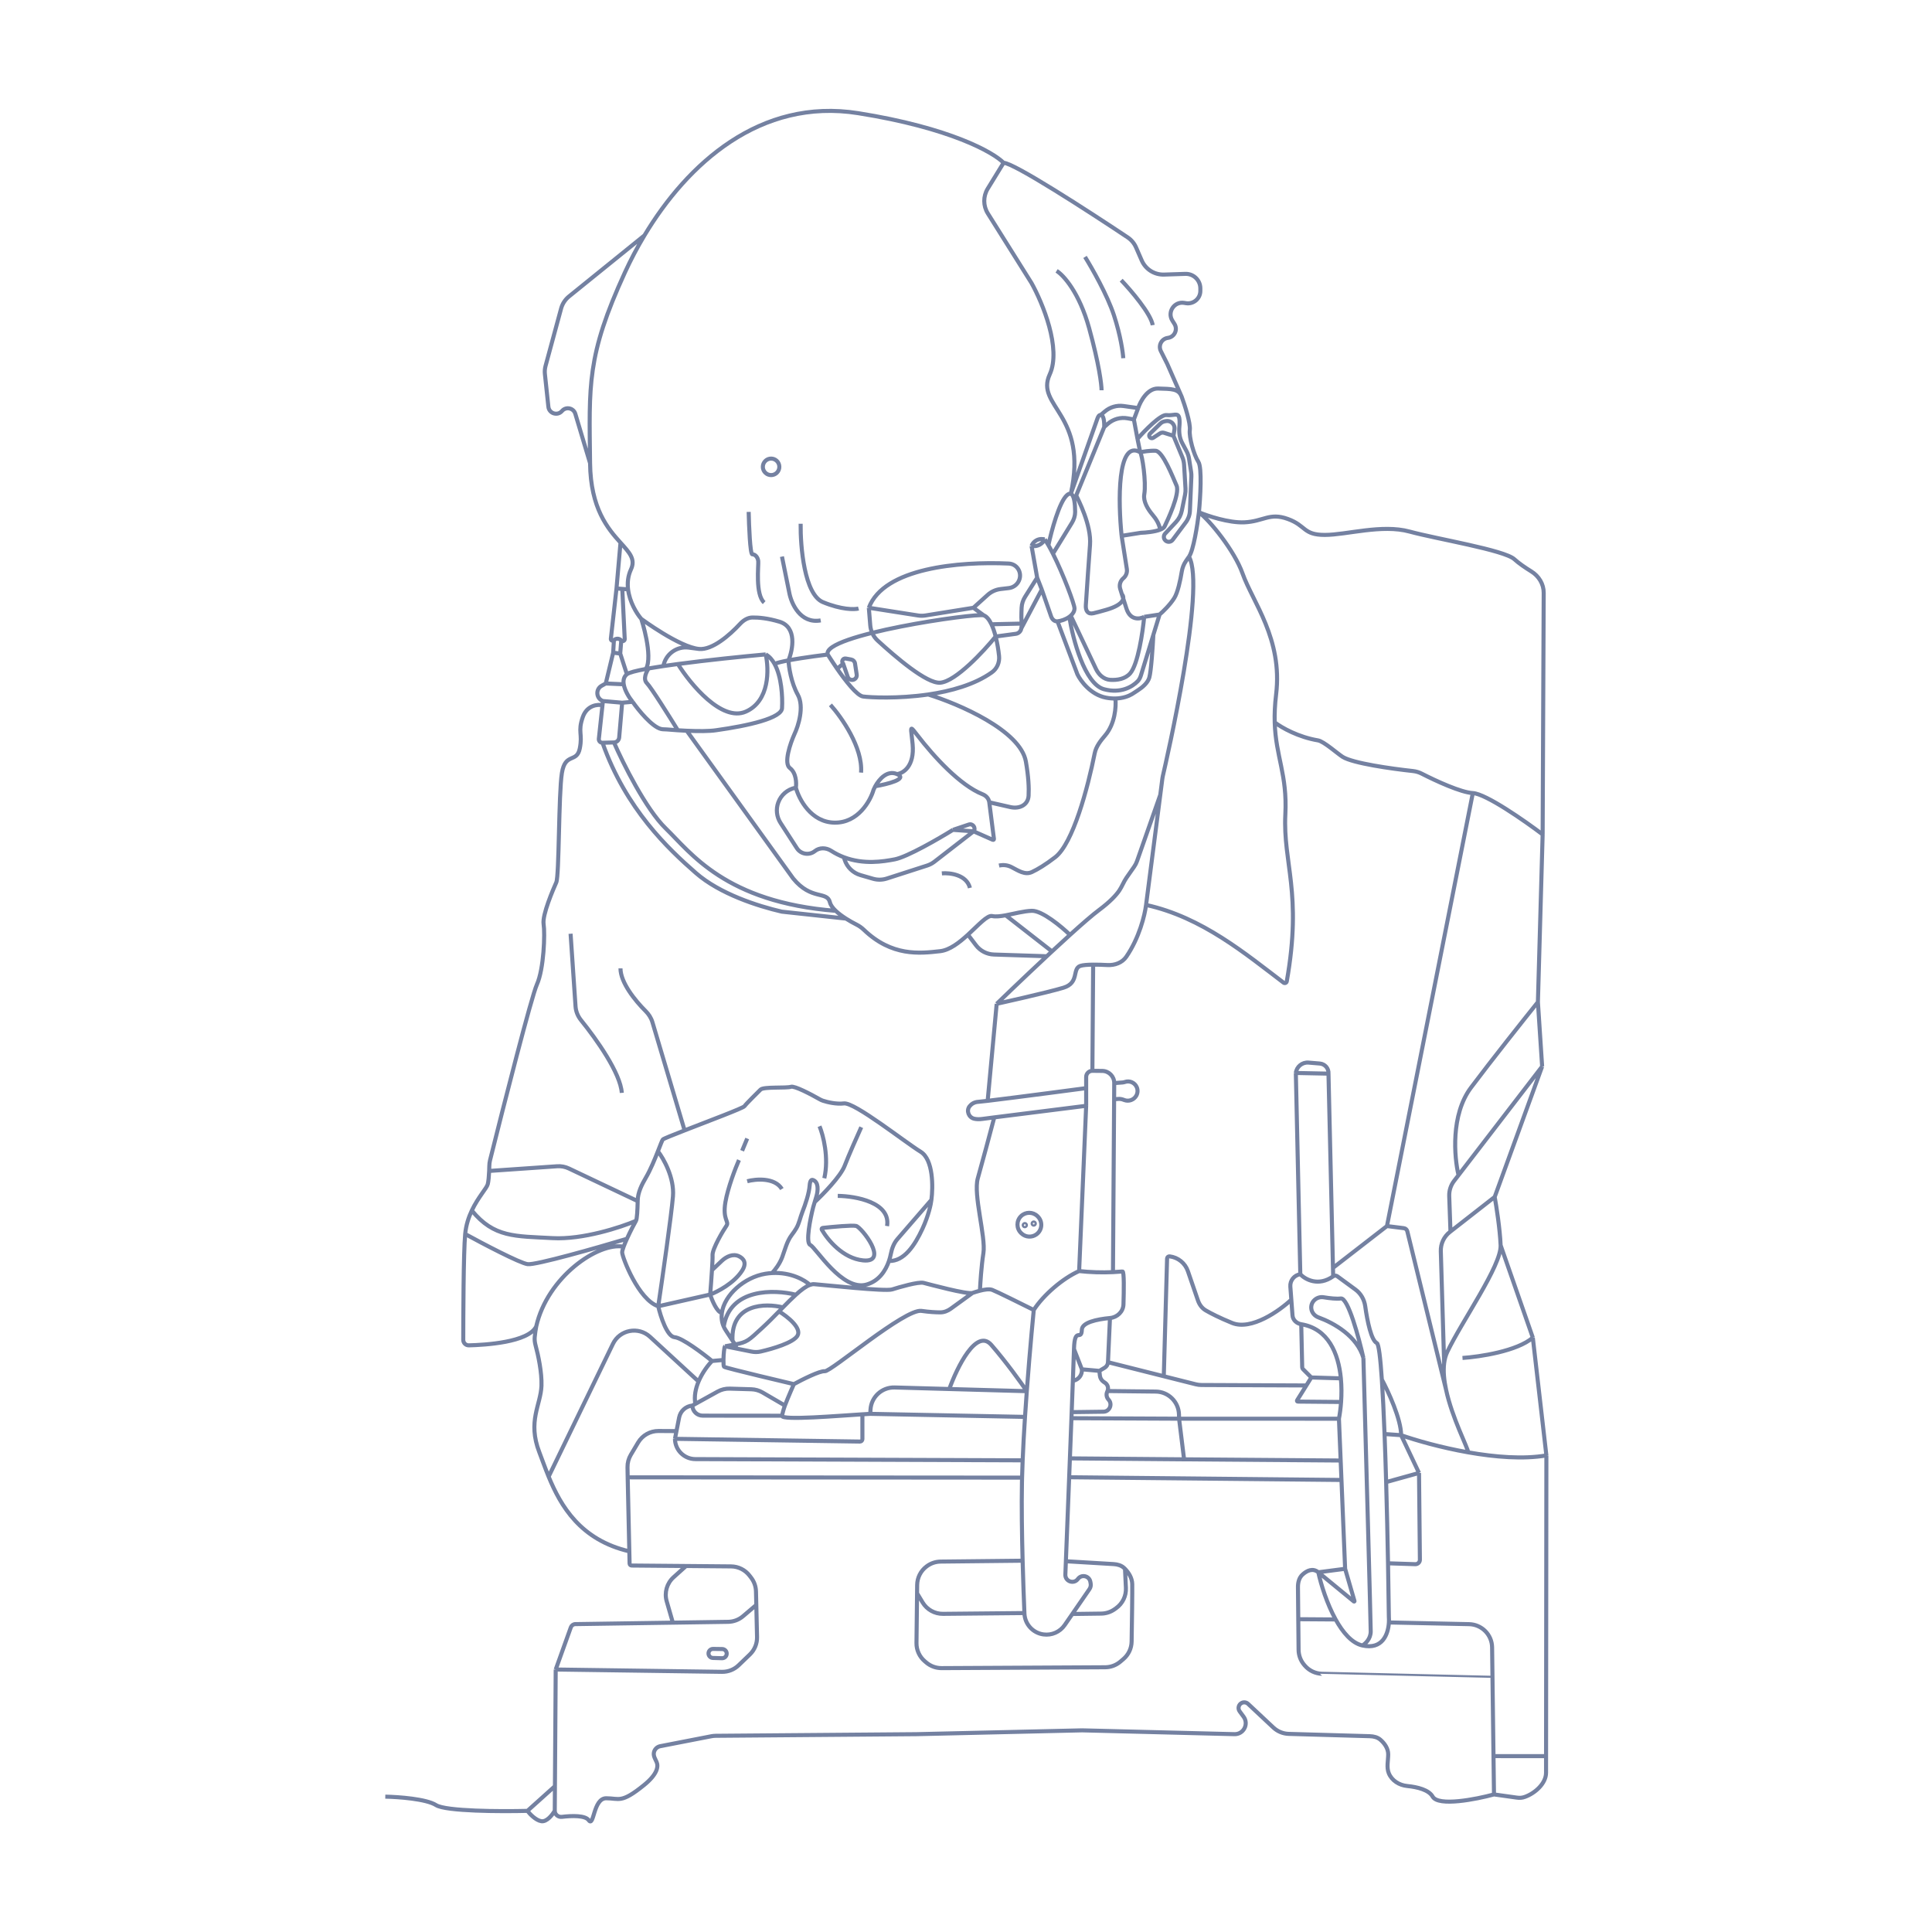 <svg width="4763" height="4763" viewBox="0 0 4763 4763" fill="none" xmlns="http://www.w3.org/2000/svg">
<path d="M1787.45 3319C1808.17 3323.16 1836.94 3328.93 1852.63 3332.08C1860.11 3333.58 1867.79 3333.63 1875.23 3331.93C1906.32 3324.83 1954.95 3310.25 1965.71 3293.45C1977.88 3274.43 1940.63 3245.25 1920.49 3233.03M1787.45 3319C1797.36 3317.24 1805.33 3315.88 1811.98 3314.6M1787.45 3319C1785.39 3320.7 1783.77 3338.64 1783.57 3352.71M2397.61 3187.49C2384.68 3191.8 2289.81 3165.92 2276.88 3162.69C2263.94 3159.46 2216.51 3173.47 2199.26 3178.86C2182.01 3184.25 2035.4 3168.08 2007.37 3165.93C2004.11 3165.67 2000.58 3166.3 1996.79 3167.67M2397.61 3187.49L2344.01 3226.33C2336.44 3231.81 2327.65 3235.39 2318.3 3235.41C2307.57 3235.42 2291.79 3234.61 2271.71 3231.78C2230.61 3225.99 2048.28 3382.28 2033.23 3380.54C2021.19 3379.16 1977.49 3401.16 1957.15 3412.34M2397.61 3187.49C2402.55 3185.84 2409.05 3183.73 2415.86 3181.98M2548.54 3229.53C2518.35 3214.44 2455.61 3183.39 2446.13 3179.94C2438.79 3177.27 2426.91 3179.14 2415.86 3181.98M2548.54 3229.53C2572.25 3192.52 2620.21 3151.38 2660.4 3133.57M2548.54 3229.53C2548.54 3229.53 2539.45 3320.73 2531.37 3429.72M2660.4 3133.57C2667.18 2974.47 2677.74 2726.17 2677.74 2726.17M2660.4 3133.57C2687.24 3136.56 2716.87 3137.49 2743.84 3136.19M2647.72 3325.8C2649.32 3268.42 2666.04 3308.22 2667.12 3278.04C2667.75 3260.33 2703.98 3252.36 2736.43 3249.37M2647.72 3325.8L2667.16 3375.8M2647.72 3325.8C2647.43 3336.36 2646.42 3364.64 2644.94 3404.2M1957.15 3412.34C1957.15 3412.34 1788.05 3372.58 1785.01 3369.54C1783.86 3368.39 1783.45 3361.26 1783.57 3352.71M1957.15 3412.34C1957.15 3412.34 1943.58 3442.7 1935.06 3465.04M1927.85 3490.21C1928.67 3486.1 1931.9 3473.32 1935.06 3465.04M1927.85 3490.21L1732.33 3490.04C1718.5 3490.03 1707.2 3479 1706.86 3465.18V3465.18M1927.85 3490.21C1925.36 3502.65 2072.47 3489.8 2126.09 3486.73M2145.46 3485.57L2146.05 3475.24C2147.84 3443.92 2174.21 3419.69 2205.58 3420.57L2340.32 3424.36M2145.46 3485.57L2526.96 3493.1M2145.46 3485.57C2145.46 3485.57 2138.1 3486.04 2126.09 3486.73M2531.37 3429.72L2340.32 3424.36M2531.37 3429.72C2517.47 3409.18 2480.5 3357.59 2443.89 3315.56C2407.29 3273.53 2359.59 3370.58 2340.32 3424.36M2531.37 3429.72C2529.84 3450.38 2528.35 3471.67 2526.96 3493.1M1920.49 3233.03C1907.17 3246.64 1893.25 3260.75 1879.09 3273.73C1845.11 3304.87 1842.42 3308.77 1811.98 3314.6M1920.49 3233.03C1923.75 3229.7 1926.97 3226.41 1930.15 3223.16M2677.74 2726.17V2682.58M2677.74 2726.17C2677.74 2726.17 2520.42 2745.83 2451.22 2754.69M2677.74 2682.58V2655.09C2677.74 2646.64 2684.64 2639.82 2693.09 2639.91V2639.91M2677.74 2682.58C2677.74 2682.58 2500.69 2706.11 2434.89 2713.89M2743.84 3136.19C2752.82 3135.76 2760.93 3135.21 2767.38 3134.66C2771.56 3134.31 2770.76 3182.23 2769.69 3215.83C2769.12 3233.77 2754.31 3247.72 2736.43 3249.37V3249.37M2743.84 3136.19L2746.65 2710.04M2746.92 2670.17V2670.17C2747.02 2653.75 2733.84 2640.34 2717.42 2640.16L2693.09 2639.91M2746.92 2670.17L2767.13 2668.68C2769.15 2668.54 2771.14 2668.13 2773.05 2667.48L2773.41 2667.36C2785.09 2663.4 2797.85 2669.16 2802.59 2680.55V2680.55C2805.38 2687.25 2804.87 2694.95 2801.28 2701.26V2701.26C2795.48 2711.43 2783.12 2716.1 2772.12 2712.1L2768.68 2710.85C2764.86 2709.46 2760.79 2708.91 2756.74 2709.23L2746.65 2710.04M2746.92 2670.17L2746.65 2710.04M2736.43 3249.37L2731.52 3358.24M2710.31 3379.65L2723.3 3371.95C2728.17 3369.06 2731.27 3363.91 2731.52 3358.24V3358.24M2710.31 3379.65L2667.16 3375.8M2710.31 3379.65L2711.55 3391.25C2712.23 3397.57 2715.68 3403.27 2720.97 3406.79L2724.25 3408.98C2730.91 3413.42 2733.47 3421.98 2730.34 3429.35V3429.35M2667.16 3375.8V3375.8C2668.46 3389.31 2659.21 3401.57 2645.86 3404.03L2644.94 3404.2M2644.94 3404.2C2644.1 3426.68 2643.11 3452.8 2642.02 3481.38M2642.02 3481.38L2720.16 3480.35C2735.58 3480.15 2743.41 3461.73 2732.86 3450.49V3450.49C2728.05 3445.37 2726.72 3437.9 2729.46 3431.43L2730.34 3429.35M2642.02 3481.38C2641.83 3486.3 2641.64 3491.29 2641.45 3496.35M2730.34 3429.35L2849.22 3430.66C2880.48 3431.01 2905.84 3456.06 2906.57 3487.31L2906.81 3497.55M2906.81 3497.55L2919.13 3597.72M2906.81 3497.55L2641.45 3496.35M2906.81 3497.55L3300.91 3497.59M2919.13 3597.72L2637.63 3595.37M2919.13 3597.72L3305.16 3600.64M2637.63 3595.37C2638.97 3560.79 2640.26 3527.33 2641.45 3496.35M2637.63 3595.37C2637.04 3610.7 2636.43 3626.25 2635.83 3641.89M2526.96 3493.1C2524.62 3529.19 2522.57 3565.68 2521.16 3600.17M1935.06 3465.04L1879.85 3432.85C1871.48 3427.98 1862.03 3425.28 1852.36 3424.99L1799.13 3423.41C1788.74 3423.1 1778.45 3425.6 1769.35 3430.63L1714.31 3461.06M1706.86 3465.18V3465.18C1690.66 3466.65 1677.39 3478.63 1674.27 3494.59L1667.72 3528.13M1706.86 3465.18L1714.31 3461.06M1664 3547.16L2120.01 3553.9C2123.36 3553.95 2126.1 3551.25 2126.1 3547.9L2126.09 3486.73M1664 3547.16V3547.16C1664.23 3574.77 1686.62 3597.06 1714.23 3597.16L2521.16 3600.17M1664 3547.16L1667.72 3528.13M2521.16 3600.17C2520.55 3614.81 2520.07 3629.09 2519.71 3642.83M3300.91 3497.59C3303.21 3485.46 3305.1 3471.41 3306.17 3456.33M3300.91 3497.59L3305.16 3600.64M3205.67 3141.38V3141.38C3190.71 3143.52 3179.96 3156.89 3181.1 3171.96L3183.51 3204.05M3205.67 3141.38L3194.65 2645.22M3205.67 3141.38C3217.77 3154.29 3250.24 3172.37 3286.7 3146.51M3358.76 4056.62C3407.97 4067.56 3422.35 4029.23 3424.08 3999.87M3358.76 4056.62C3332.73 4050.84 3310.45 4024.59 3292.74 3992.48M3358.76 4056.62C3365.59 4052.79 3379.25 4040.52 3379.25 4022.09C3379.25 4003.66 3367.23 3564.84 3361.21 3347.73M3250.05 3876.15L3337.63 3948.08C3338.39 3948.7 3339.5 3947.97 3339.22 3947.03L3316.16 3867.6M3250.05 3876.15C3236.35 3864.9 3221.57 3872.14 3210.95 3882.02C3202.6 3889.78 3199.77 3901.43 3199.88 3912.83L3200.67 3991.85M3250.05 3876.15C3256.61 3906.27 3271.33 3953.66 3292.74 3992.48M3250.05 3876.15L3316.16 3867.6M3316.16 3867.6L3307.14 3648.6M3207.96 3264.67V3264.67C3196.72 3262.82 3187.29 3254.23 3186.43 3242.87L3183.51 3204.05M3207.96 3264.67L3210.34 3370.71C3210.38 3372.51 3211.12 3374.23 3212.39 3375.5L3232.81 3395.93M3207.96 3264.67C3274.66 3275.69 3299.71 3336.41 3305.64 3398.07M3232.81 3395.93L3305.64 3398.07M3232.81 3395.93L3220.57 3415.59M3306.17 3456.33L3199.38 3455.37C3197.81 3455.36 3196.87 3453.64 3197.7 3452.31L3220.57 3415.59M3306.17 3456.33C3307.48 3437.9 3307.55 3417.94 3305.64 3398.07M3220.57 3415.59L2961.9 3414.48C2957.21 3414.46 2952.54 3413.88 2947.99 3412.73L2869.1 3392.87M2731.52 3358.24L2869.1 3392.87M3406.68 3400.91C3403.1 3347.58 3398.98 3313.23 3394.31 3311.03C3380.65 3304.6 3370.86 3257.35 3365.72 3220.4C3363.43 3203.99 3355.01 3188.96 3341.65 3179.17L3296.9 3146.41C3293.87 3144.19 3289.75 3144.34 3286.7 3146.51V3146.51M3406.68 3400.91C3422.53 3430.33 3454.22 3498.97 3454.22 3538.19M3406.68 3400.91C3409.17 3438.01 3411.4 3484.29 3413.36 3535.31M3454.22 3538.19L3413.36 3535.31M3454.22 3538.19L3498.34 3631.31M3454.22 3538.19C3490.39 3550.85 3552.32 3568.66 3619.61 3580.52M3413.36 3535.31C3414.81 3572.84 3416.12 3612.95 3417.29 3653.85M3498.34 3631.31L3417.29 3653.85M3498.34 3631.31L3500.49 3845.11C3500.56 3851.37 3495.39 3856.42 3489.14 3856.22L3421.94 3854.03M3417.29 3653.85C3419.21 3721.03 3420.76 3790.36 3421.94 3854.03M3421.94 3854.03C3422.83 3902.47 3423.51 3947.63 3423.98 3986.07C3424.3 3990.23 3424.37 3994.92 3424.08 3999.87M3305.16 3600.64L3307.14 3648.6M1996.79 3167.67C1986.78 3171.3 1975.03 3180.16 1962.04 3191.94M1996.79 3167.67C1984.5 3156.07 1950.1 3135.9 1903.43 3138.45M1811.98 3314.6C1815.24 3319.52 1816.97 3322.04 1805.87 3305.06M1930.15 3223.16C1886.92 3212.28 1801.54 3213.42 1805.87 3305.06M1930.15 3223.16C1941.36 3211.74 1952.07 3200.98 1962.04 3191.94M1805.87 3305.06C1802.02 3299.16 1796.63 3290.92 1789.22 3279.61C1787.26 3276.62 1785.6 3273.57 1784.22 3270.48M1962.04 3191.94C1909.09 3178.5 1799.39 3175.4 1784.22 3270.48M1784.22 3270.48C1779.35 3259.55 1778.05 3248.09 1779.61 3236.69M1903.43 3138.45C1898.1 3138.74 1892.6 3139.33 1886.96 3140.26C1835.26 3148.79 1785.7 3192.3 1779.61 3236.69M1903.43 3138.45C1910.9 3130.68 1922.44 3115.52 1928.57 3098.84C1935.27 3080.63 1940.06 3060.13 1951.81 3044.69C1956.06 3039.11 1960.08 3033.35 1963.23 3027.96C1970.27 3015.97 1972.93 3000.96 1978.06 2988.03C1985.86 2968.35 1994.62 2942.08 1996.05 2922.71C1996.93 2910.82 2000.16 2907.71 2004.11 2909.04C2018.7 2913.96 2016.91 2935.41 2012.5 2950.17L2008.51 2963.51M2296.21 2958.02L2212.27 3054.95C2203.35 3065.25 2198.75 3078.46 2196.09 3091.82C2195.01 3097.23 2193.53 3102.95 2191.57 3108.74M2296.21 2958.02C2295.15 2968.11 2289.27 2996.48 2274.14 3029.27C2255.22 3070.26 2228.81 3110.01 2191.57 3108.74M2296.21 2958.02C2300.41 2926.49 2301 2858.64 2269.72 2839.47C2230.63 2815.51 2107.03 2717.14 2080.55 2720.29C2062.01 2722.5 2040.51 2717.46 2028.81 2713.64C2025.87 2712.68 2023.09 2711.31 2020.4 2709.78C1998.22 2697.16 1958.55 2676.46 1950.02 2679.3C1938.67 2683.09 1882.55 2678.67 1874.98 2686.24C1867.41 2693.81 1840.3 2720.29 1835.25 2727.23C1831.9 2731.84 1746.22 2764.08 1687.75 2786.82M2191.57 3108.74C2183.44 3132.71 2167.03 3157.89 2136.67 3166.74C2076.13 3184.4 2011.82 3075.94 1997.31 3069C1985.71 3063.45 1997.52 3004.47 2004.88 2975.68L2008.51 2963.51M1567.89 3009.73C1570.47 3005.52 1571.64 2983.12 1572.1 2961.11M1567.89 3009.73C1530.4 3025.63 1436.84 3056.44 1362.51 3052.38C1269.6 3047.31 1218.09 3051.41 1163.18 2984.32M1567.89 3009.73C1565.03 3014.37 1554.26 3034.83 1545.59 3053.97M1622.75 3220.34C1574.19 3204.57 1534.46 3100.53 1533.83 3087.92C1533.69 3085.06 1535.11 3079.89 1537.44 3073.51M1622.75 3220.34C1628.42 3245.14 1644.44 3295.13 1663.1 3296.64C1681.77 3298.15 1732.48 3336.36 1755.5 3355.27M1622.75 3220.34C1633.29 3149.07 1655.31 2995.11 1659.06 2949.38C1662.81 2903.64 1635.91 2856.21 1621.99 2838.21M1622.75 3220.34L1750.82 3191.42M1755.5 3355.27L1783.57 3352.71M1755.5 3355.27C1745.88 3365.01 1731.49 3383.66 1722.18 3405.79M1714.31 3461.06C1710.8 3442.22 1714.96 3422.96 1722.18 3405.79M2008.51 2963.51C2028.95 2944.56 2072.32 2900.15 2082.34 2874.09C2092.36 2848.04 2113.8 2799.77 2123.26 2778.89M1821.8 2859.89C1813.17 2879.66 1794.41 2928.04 1788.39 2963.44C1780.88 3007.7 1798.41 3011.04 1790.9 3021.9C1783.38 3032.76 1755.83 3078.69 1756.66 3094.55C1756.96 3100.21 1756.27 3114.7 1755.22 3131.42M1750.82 3191.42C1755.45 3205.94 1767.7 3235.32 1779.61 3236.69M1750.82 3191.42C1768.63 3184.74 1809.27 3163.7 1829.31 3132.97C1841.62 3114.09 1833.98 3103.07 1821.87 3097.12C1807.47 3090.05 1790.98 3097.48 1779.34 3108.52L1755.22 3131.42M1750.82 3191.42C1752.05 3176.45 1753.92 3152.21 1755.22 3131.42M2065.34 2948.24C2109.79 2948.73 2196.33 2964.3 2186.9 3022.65M1842.11 2912.14C1863.23 2906.5 1909.89 2902.42 1927.57 2931.3M2020.4 2776.59C2029.24 2797.95 2043.97 2853.5 2032.18 2904.78M1842.11 2806.79L1829.58 2837M1621.99 2838.21C1628.07 2822.77 1632.43 2811.08 1634.1 2809.2C1635.79 2807.3 1658.32 2798.27 1687.75 2786.82M1621.99 2838.21C1614.2 2858.02 1603.59 2883.99 1592.24 2903.35C1582.23 2920.42 1572.5 2939.73 1572.13 2959.52C1572.12 2960.05 1572.11 2960.58 1572.1 2961.11M1667.72 3528.13L1623.42 3527.85C1602.83 3527.73 1583.72 3538.52 1573.2 3556.22L1555.15 3586.6C1549.65 3595.84 1546.84 3606.44 1547.02 3617.2L1547.43 3642.12M1547.43 3642.12L2519.71 3642.83M1547.43 3642.12L1551.48 3824.54M2519.71 3642.83C2519.61 3647.06 2519.51 3651.23 2519.43 3655.35C2518.29 3713.03 2519.38 3783.71 2521.09 3847.63M2635.83 3641.89L3307.14 3648.6M2635.83 3641.89C2633.08 3712.68 2630.23 3785.44 2627.73 3848.97M1369.99 4115.88L1779.94 4121.62C1795.21 4121.83 1809.95 4116.01 1820.95 4105.43L1848.58 4078.87C1860.29 4067.61 1866.74 4051.95 1866.36 4035.71L1864.53 3956.67M1369.99 4115.88L1407.28 4011.91C1408.97 4007.21 1413.4 4004.04 1418.4 4003.96L1658.81 4000.37M1369.99 4115.88L1368.08 4403.46M1864.53 3956.67L1863.75 3923.47C1863.47 3911.12 1859.24 3899.18 1851.69 3889.39L1847.73 3884.25C1836.85 3870.16 1820.11 3861.83 1802.31 3861.68L1691.38 3860.71M1864.53 3956.67L1831.8 3984.51C1821.53 3993.24 1808.56 3998.12 1795.09 3998.33L1658.81 4000.37M1537.44 3073.51C1474.66 3061.83 1349.4 3148.3 1321.98 3270.06M1537.44 3073.51C1539.56 3067.72 1542.44 3060.93 1545.59 3053.97M1551.48 3824.54L1552.15 3854.65C1552.21 3857.35 1554.4 3859.51 1557.1 3859.54L1691.38 3860.71M1551.48 3824.54C1430.99 3796.61 1382.16 3712.57 1352.54 3640.35M3683.17 4423.83C3638.62 4435.98 3545.99 4454.07 3531.95 4429.23C3522.57 4412.64 3494.61 4405.56 3469.29 4403.09C3449.5 4401.16 3431.12 4389.81 3423.73 4371.35V4371.35C3417.95 4356.9 3422.36 4340.54 3422.36 4324.97C3422.36 4310.22 3413.05 4297.65 3403.24 4289.09C3396.1 4282.85 3386.57 4280.56 3377.1 4280.29L3177.2 4274.58C3163.05 4274.18 3149.54 4268.61 3139.21 4258.94L3076.93 4200.61C3072.83 4196.78 3066.85 4195.77 3061.72 4198.05V4198.05C3053.58 4201.67 3050.87 4211.89 3056.15 4219.06L3065.81 4232.19C3079.14 4250.31 3065.83 4275.83 3043.34 4275.27L2667.81 4265.85L2258.7 4275.3L1764.47 4279.31C1760.91 4279.34 1757.36 4279.7 1753.87 4280.37L1627.68 4304.91C1619.14 4306.57 1612.7 4313.63 1611.84 4322.29V4322.29C1611.08 4329.87 1615.62 4336.98 1618.72 4343.94C1623.69 4355.1 1620.45 4374.31 1587.64 4400.87C1530.93 4446.78 1526.88 4433.28 1494.48 4433.28C1462.07 4433.28 1464.77 4506.19 1451.27 4487.29C1442.75 4475.36 1410.18 4476.09 1385.31 4479.13C1376.08 4480.26 1367.61 4473.21 1367.67 4463.91V4463.91M3683.17 4423.83L3738.91 4431.63C3746.61 4432.71 3752.2 4432.46 3759.52 4429.83V4429.83C3784.44 4420.88 3811.47 4396.87 3811.5 4370.39L3811.54 4329.46M3683.17 4423.83L3681.95 4329.38M3424.08 3999.87L3621.73 4004.07C3652.99 4004.73 3678.09 4030.05 3678.5 4061.31L3679.46 4136.36M3679.46 4136.36C3679.46 4136.32 3414.06 4130.05 3259.32 4126.4C3242.74 4126.01 3227.18 4118.54 3216.47 4105.88L3215.14 4104.31C3206.41 4093.99 3201.56 4080.94 3201.42 4067.42L3200.67 3991.85M3679.46 4136.36L3681.95 4329.38M3200.67 3991.85L3292.74 3992.48M3361.21 3347.73C3350.06 3297.81 3323.29 3198.61 3305.45 3201.16C3295.54 3202.57 3278.96 3200.78 3263.17 3198.18C3246.87 3195.49 3231.61 3208.31 3232.64 3224.8V3224.8C3233.3 3235.4 3240.74 3244.28 3250.72 3247.9C3288.76 3261.71 3345.89 3294.11 3361.21 3347.73ZM2627.73 3848.97C2627.29 3860.24 2626.86 3871.21 2626.44 3881.82C2625.78 3898.73 2647.41 3906.27 2657.4 3892.62V3892.62C2666.29 3880.46 2685.4 3884.85 2688.09 3899.67L2688.82 3903.68C2689.72 3908.59 2688.63 3913.65 2685.8 3917.77L2643.65 3978.97M2627.73 3848.97L2745.65 3856C2755.16 3856.57 2764.63 3859.24 2771.52 3865.82C2772.18 3866.44 2772.83 3867.09 2773.48 3867.75M2521.09 3847.63L2318.91 3849.8C2306.47 3849.93 2294.41 3854.06 2284.5 3861.57L2284.07 3861.9C2269.78 3872.72 2261.3 3889.53 2261.09 3907.45L2260.86 3927.85M2521.09 3847.63C2522.44 3898.11 2524.18 3944.38 2525.51 3976.71M2773.48 3867.75C2782.37 3876.83 2791.08 3890.01 2791.34 3905.4C2791.67 3925.29 2790.64 3997.17 2789.81 4047.09C2789.53 4063.75 2782.08 4079.46 2769.38 4090.25L2761.97 4096.55C2751.56 4105.38 2738.37 4110.27 2724.72 4110.34L2321.39 4112.44C2307.44 4112.51 2293.93 4107.55 2283.34 4098.48L2279.67 4095.33C2266.63 4084.15 2259.22 4067.78 2259.42 4050.61L2260.86 3927.85M2773.48 3867.75L2775.72 3914.76C2776.66 3934.49 2767.48 3953.35 2751.38 3964.79L2747.82 3967.32C2738.22 3974.14 2726.77 3977.88 2714.99 3978.03L2643.65 3978.97M2643.65 3978.97L2624.85 4006.26C2613.12 4023.3 2592.76 4032.24 2572.28 4029.36V4029.36C2546.33 4025.7 2526.65 4004.14 2525.56 3977.96C2525.55 3977.55 2525.53 3977.13 2525.51 3976.71M2525.51 3976.71L2324.78 3978.64C2304.24 3978.83 2285.13 3968.15 2274.53 3950.56L2260.86 3927.85M1368.08 4403.46L1300.27 4464.37M1368.08 4403.46L1367.67 4463.91M1300.27 4464.37C1235.2 4466.04 1099.03 4465.54 1075.01 4450.19C1050.98 4434.84 981.563 4429.89 949.859 4429.33M1300.27 4464.37C1306.04 4472.03 1321 4487.84 1334.68 4489.87C1348.36 4491.89 1362.38 4473.41 1367.67 4463.91M3194.65 2645.22L3275.12 2646.86M3194.65 2645.22V2645.22C3196.48 2629.65 3210.32 2618.34 3225.95 2619.64L3253.79 2621.96C3266.52 2623.02 3276.03 2634.12 3275.12 2646.86V2646.86M3275.12 2646.86L3286.21 3125.77M3286.7 3146.51L3286.21 3125.77M3812.32 3588.06C3755.48 3597.95 3685.01 3592.04 3619.61 3580.52M3812.32 3588.06L3778.89 3297.67M3812.32 3588.06L3811.54 4329.46M3619.61 3580.52C3618.56 3568.8 3579.93 3495.84 3565.05 3426.28M3699.51 3069.96C3701.6 3120.1 3603.41 3257.98 3567.89 3333.19C3563.94 3341.56 3561.49 3350.91 3560.26 3360.95M3699.51 3069.96C3697.84 3029.85 3689.06 2973.86 3684.88 2950.88M3699.51 3069.96L3778.89 3297.67M3684.88 2950.88L3575.87 3036.05M3684.88 2950.88L3801.87 2629.16M3560.26 3360.95L3552.05 3084.69C3551.5 3066.24 3559.77 3048.62 3574.32 3037.26L3575.87 3036.05M3560.26 3360.95C3557.81 3380.82 3560.14 3403.36 3565.05 3426.28M3575.87 3036.05L3572.8 2948.76C3572.33 2935.28 3576.57 2922.05 3584.8 2911.36L3595.76 2897.11M3801.87 2629.16L3595.76 2897.11M3801.87 2629.16L3791.43 2470.38M3595.76 2897.11C3585.08 2853.06 3576.25 2748.24 3626.39 2681.39C3676.53 2614.53 3757.31 2512.86 3791.43 2470.38M3791.43 2470.38L3803.11 2057.2M3605.5 3347.81C3647.28 3345.03 3740.45 3331.1 3778.89 3297.67M2955.74 1262.9C2977.11 1271.87 3029.38 1289.38 3067.44 1287.72C3115.01 1285.66 3129.49 1262.9 3175 1279.45C3220.5 1296 3212.23 1318.75 3266.01 1318.75C3319.79 1318.75 3406.67 1291.86 3474.93 1310.48C3543.19 1329.09 3708.66 1355.98 3733.49 1378.74C3744.4 1388.74 3760.4 1399.62 3775.23 1408.77C3793.7 1420.16 3805.82 1439.94 3805.73 1461.64L3803.11 2057.2M2955.74 1262.9C2981.94 1282.21 3043.44 1357.64 3063.3 1413.9C3088.12 1484.23 3162.59 1575.24 3146.04 1711.76C3142.85 1738.04 3141.97 1760.64 3142.57 1780.87M2955.74 1262.9C2959.17 1227.48 2963.71 1153.05 2954.41 1138.67C2942.78 1120.7 2931.15 1077.34 2933.26 1060.43C2935.38 1043.51 2920.57 998.039 2913.17 977.949M2955.74 1262.9C2952.12 1293.4 2942.14 1357.98 2931.15 1372.36M2825.42 2230.95C2963.75 2261.23 3071.43 2352.19 3164.42 2422.59C3167.38 2424.84 3171.67 2423.04 3172.31 2419.39C3211.04 2200.24 3162.66 2128.13 3168.79 2007.55C3173.8 1909 3145.09 1865.76 3142.57 1780.87M2825.42 2230.95C2822.29 2256.43 2808.39 2312.51 2776.75 2358.61C2766.47 2373.59 2748.26 2380.13 2730.12 2379.14C2718.6 2378.51 2706.18 2378.09 2694.97 2378.17M2825.42 2230.95C2834.35 2162.42 2851.6 2028.38 2860.46 1959.48M2931.15 1372.36C2973.95 1446.19 2875.36 1876.09 2866.62 1913.68C2866.17 1915.63 2865.88 1917.3 2865.63 1919.28C2864.87 1925.21 2863.01 1939.65 2860.46 1959.48M2931.15 1372.36L2923.35 1383.76C2918.13 1391.41 2914.87 1400.2 2913.39 1409.35C2909.95 1430.67 2903.51 1460.74 2894.99 1474.37C2884.35 1491.4 2866.4 1508.53 2858.76 1514.96M2457.13 2474.77C2457.13 2474.77 2581.85 2447.18 2621.77 2435.03C2661.69 2422.88 2642.6 2388.17 2663.42 2381.23C2669.76 2379.11 2681.5 2378.27 2694.97 2378.17M2457.13 2474.77L2434.89 2713.89M2457.13 2474.77C2457.13 2474.77 2517.34 2416.51 2580.68 2357.44M2860.46 1959.48L2803.15 2122.87C2801.41 2127.82 2799 2132.52 2796 2136.83L2777.11 2163.93C2770.33 2173.66 2766.1 2185.55 2759.47 2195.38C2751.68 2206.92 2736.57 2223.34 2709.33 2243.6C2693.59 2255.3 2667.49 2278 2637.9 2304.77M2434.89 2713.89C2423.2 2715.27 2415.03 2716.16 2411.97 2716.33C2402.15 2716.87 2395.08 2721.36 2390.4 2727.22C2381.59 2738.27 2388.15 2755.07 2401.96 2758.08C2407.56 2759.3 2414.15 2759.57 2421.82 2758.51C2426.44 2757.88 2436.96 2756.51 2451.22 2754.69M2451.22 2754.69C2441.52 2791.32 2419.81 2872.66 2410.59 2904.91C2399.07 2945.24 2430.65 3049.3 2424.41 3089.19C2419.43 3121.1 2416.63 3164.34 2415.86 3181.98M2637.9 2304.77C2617.11 2284.66 2569.16 2244.63 2543.68 2245.42C2524.14 2246.03 2500.11 2252.64 2479.39 2256.51M2637.9 2304.77C2623.65 2317.67 2608.58 2331.51 2593.48 2345.53M1887.72 1613.32C1896.74 1618.28 1903.87 1626.54 1909.48 1636.72M1887.72 1613.32C1831.47 1618.41 1743.86 1627.35 1671.16 1637.04M1887.72 1613.32C1895.95 1649.57 1897.66 1728.52 1838.59 1754.41C1779.52 1780.31 1702.36 1686.95 1671.16 1637.04M1545.52 1662.21C1550.57 1658.17 1567.81 1653.7 1592.48 1649.12M1545.52 1662.21L1529.05 1611.15M1545.52 1662.21C1537.85 1668.35 1536.13 1677.33 1537.68 1686.99M1559.57 1730.2C1574.57 1751.6 1607.43 1791.62 1629.58 1797.14C1634.12 1798.27 1638.9 1797.86 1643.56 1798.27C1651.39 1798.96 1660.84 1799.7 1671.1 1800.35M1559.57 1730.2L1533.82 1732.42M1559.57 1730.2C1551.44 1720.32 1540.2 1702.76 1537.68 1686.99M1693.02 1801.54C1720.04 1802.74 1748.44 1802.92 1765.75 1800.22C1843.17 1789.38 1930.01 1770.36 1928 1744.31C1929.46 1717.7 1926.76 1668.11 1909.48 1636.72M1693.02 1801.54L1955.47 2165.8C2000.26 2220.54 2039.08 2195.66 2046.04 2224.52C2047.7 2231.41 2053.06 2238.58 2060.37 2245.53M1693.02 1801.54C1685.51 1801.21 1678.12 1800.8 1671.1 1800.35M1909.48 1636.72C1915.98 1633.91 1928.74 1630.91 1943.85 1628.03M2040.65 1613.6C2024.47 1565.4 2407.28 1510.4 2425.33 1517.07M2040.65 1613.6C2040.65 1613.6 1983.97 1620.39 1943.85 1628.03M2040.65 1613.6C2040.65 1613.6 2050.46 1629.46 2063.87 1648.78M2425.33 1517.07C2432.7 1519.8 2438.97 1527.95 2444.2 1539.03M2425.33 1517.07L2399.81 1498.34M2444.2 1539.03L2519.47 1537.33M2444.2 1539.03C2448.3 1547.7 2451.76 1558.18 2454.59 1569.23M2519.47 1537.33C2517.53 1532.97 2517.87 1513.95 2518.62 1498.12C2519.07 1488.56 2522.13 1479.34 2527.23 1471.25L2556.93 1424.12M2519.47 1537.33L2517.84 1549.14M2454.59 1569.23C2458.68 1585.21 2461.46 1602.41 2462.99 1617.17C2464.62 1632.93 2458.12 1648.41 2445.21 1657.58C2402.35 1688.04 2343.76 1704.09 2288.35 1712.16M2454.59 1569.23L2504.39 1562.54C2511.38 1561.6 2516.87 1556.12 2517.84 1549.14V1549.14M2454.59 1569.23C2425 1605.77 2356.3 1679.7 2318.19 1683.06C2284.79 1686.01 2207.66 1619.54 2163.66 1579.19C2153.05 1569.46 2146.63 1556.03 2145.46 1541.68L2141.94 1498.34M2556.93 1424.12L2568.33 1453.44M2556.93 1424.12L2543.09 1345.93M2568.33 1453.44L2517.84 1549.14M2568.33 1453.44L2591.28 1519.51C2593.78 1526.68 2599.48 1532.56 2607.04 1531.78V1531.78M2543.09 1345.93V1345.93C2547.38 1334.48 2558.99 1327.49 2571.12 1329.06L2575.66 1329.64M2543.09 1345.93L2543.66 1346.03C2556.8 1348.38 2569.89 1341.68 2575.66 1329.64V1329.64M2575.66 1329.64C2578.51 1333.74 2581.53 1338.59 2584.64 1344.02M2584.64 1344.02C2591.97 1309.72 2611.43 1237.01 2630.67 1220.51C2634.37 1217.34 2637.43 1216.52 2639.93 1217.44M2584.64 1344.02C2588.28 1350.35 2592.05 1357.45 2595.86 1365.06M2595.86 1365.06C2621.48 1416.13 2648.97 1489.64 2648.97 1499.87C2648.97 1506.81 2645.27 1512.89 2639.73 1517.85M2595.86 1365.06L2642.54 1289.02C2647.53 1280.89 2650.57 1271.66 2650.57 1262.12C2650.57 1252.3 2649.97 1241.76 2648.31 1233.34M2639.93 1217.44C2641.25 1214.14 2682.68 1096.63 2705.31 1032.37C2706.82 1028.07 2709.14 1022.69 2713.69 1022.98V1022.98M2639.93 1217.44C2644.04 1218.95 2646.68 1225.14 2648.31 1233.34M2639.93 1217.44C2683.34 1020.47 2551.45 1002.33 2587.94 922.918C2617.13 859.388 2570.05 746.208 2542.87 697.559L2435.37 526.297C2423.65 507.623 2423.53 483.919 2435.06 465.128L2474.19 401.372M2722.27 1052.73C2722.71 1029.88 2718.23 1023.28 2713.69 1022.98M2722.27 1052.73L2731.22 1044.84C2744.56 1033.1 2762.55 1028.11 2780.03 1031.32L2795.37 1034.14M2722.27 1052.73L2653.21 1221.36M2648.31 1233.34L2653.21 1221.36M2713.69 1022.98C2716.14 1020.95 2719.66 1017.96 2723.5 1014.66C2736.29 1003.68 2753.16 998.614 2769.86 1000.97L2805.9 1006.04M2805.9 1006.04L2795.37 1034.14M2805.9 1006.04C2811.35 989.629 2828.79 957.013 2855.01 957.859C2887.79 958.916 2905.77 957.858 2913.17 977.949M2795.37 1034.14L2804.27 1081.92M2636.21 1520.68C2644.76 1574.81 2673.85 1686.28 2721.75 1699.18C2762.73 1710.21 2791.46 1693.37 2804.91 1679.38C2808.9 1675.24 2811.26 1669.9 2812.94 1664.41L2843.37 1565.14M2636.21 1520.68C2637.45 1519.79 2638.63 1518.84 2639.73 1517.85M2636.21 1520.68C2627.64 1526.89 2616.29 1530.83 2607.04 1531.78M2858.76 1514.96L2820.76 1520.72M2858.76 1514.96L2843.37 1565.14M2820.76 1520.72C2817.31 1557.94 2805.56 1637.92 2786.22 1660.03C2773.9 1674.11 2754.09 1677.1 2737.05 1676.04C2721.13 1675.04 2708.67 1663.37 2701.84 1648.96L2639.73 1517.85M2820.76 1520.72C2810.25 1526.34 2786.82 1530.21 2777.2 1500.74C2772.94 1487.72 2769.03 1475.39 2765.74 1464.89M2607.04 1531.78L2656.12 1662.33C2663.8 1678.45 2688.59 1712.53 2726.35 1719.9C2734.82 1721.55 2742.68 1722.16 2749.86 1722.01M2843.37 1565.14C2841.98 1593.32 2838.03 1653.81 2833.43 1670.39C2829.79 1683.48 2815.88 1695.03 2805.27 1701.77C2800.41 1704.86 2795.7 1708.26 2790.76 1711.23C2782.2 1716.36 2768.24 1721.63 2749.86 1722.01M2765.17 1321.03L2778.01 1402.62C2779.37 1411.25 2776.11 1419.96 2769.42 1425.57V1425.57C2761.82 1431.95 2758.72 1442.23 2761.65 1451.71C2762.86 1455.65 2764.23 1460.08 2765.74 1464.89M2765.17 1321.03L2812.54 1313.51C2824.87 1313.15 2846.69 1311.09 2860.16 1305.79M2765.17 1321.03C2756.57 1238.55 2753.71 1081.88 2811.03 1115.01M2811.03 1115.01C2817.55 1113.51 2834.19 1110.65 2848.63 1111.25C2866.67 1112 2891.49 1176.67 2900.51 1196.97C2909.53 1217.27 2877.95 1283.44 2871.18 1297.72C2869.63 1301 2865.57 1303.65 2860.16 1305.79M2811.03 1115.01L2804.27 1081.92M2811.03 1115.01C2815.79 1121.43 2826.19 1187.68 2820.99 1218.85C2818.11 1236.12 2829.6 1255.22 2841.4 1269.07C2850.12 1279.31 2857.41 1291.03 2859.87 1304.25L2860.16 1305.79M2804.27 1081.92C2822.06 1061.62 2861.26 1021.47 2875.7 1023.28C2893.74 1025.53 2904.27 1015.76 2907.28 1030.8C2908.42 1036.5 2908.25 1044.24 2907.55 1051.76C2906.26 1065.52 2907.83 1079.6 2914.31 1091.8L2925.26 1112.41C2928.29 1118.11 2930.34 1124.28 2931.34 1130.66L2936.47 1163.47C2937.06 1167.24 2937.27 1171.07 2937.11 1174.89L2933.51 1259.42C2933.07 1269.68 2929.54 1279.56 2923.38 1287.77L2891.02 1330.93C2886.08 1337.52 2876.12 1337.32 2871.44 1330.54V1330.54C2868.22 1325.87 2868.69 1319.58 2872.56 1315.44L2899.03 1287.18C2906.39 1279.32 2911.41 1269.58 2913.55 1259.04L2921.57 1219.41C2922.56 1214.49 2922.92 1209.47 2922.62 1204.46L2919.13 1145.81C2918.75 1139.36 2917.29 1133.01 2914.81 1127.04L2892.99 1074.41M2892.99 1074.41L2869.77 1067.07C2866.38 1066 2862.69 1066.51 2859.72 1068.46L2843.24 1079.24C2837.68 1082.88 2830.88 1076.83 2833.85 1070.88V1070.88C2834.18 1070.23 2834.61 1069.64 2835.13 1069.13L2860.49 1044.39C2863.54 1041.41 2867.41 1039.42 2871.61 1038.68L2874.53 1038.17C2883.7 1036.55 2892.59 1042.2 2895.01 1051.2V1051.2C2895.66 1053.61 2895.8 1056.13 2895.42 1058.6L2892.99 1074.41ZM2913.17 977.949L2877.69 897.163L2861.85 865.5C2854.9 851.595 2863.75 834.988 2879.17 832.999V832.999C2895.51 830.89 2904.17 812.547 2895.4 798.589L2890.26 790.398C2877.06 769.381 2894.88 742.635 2919.36 746.714L2923.53 747.409C2942.22 750.525 2959.24 736.107 2959.24 717.153V711.028C2959.24 690.753 2942.45 674.51 2922.19 675.185L2869.83 676.93C2846.07 677.722 2824.23 663.933 2814.73 642.138L2800.75 610.065C2796.33 599.925 2789.17 591.298 2779.97 585.156C2680.06 518.45 2498.74 401.372 2474.19 401.372M2653.21 1221.36C2657.33 1230.54 2691.1 1294.19 2687.2 1343.55C2684.57 1376.95 2679.88 1446.79 2676.93 1491.89C2676.01 1505.95 2682.05 1515.02 2695.77 1511.79C2703.45 1509.98 2713.77 1507.27 2727.47 1503.31C2774.23 1489.8 2772.47 1472.07 2765.74 1464.89M2349.35 2045.87C2314.2 2067.69 2236.26 2112.78 2205.71 2118.6C2177.49 2123.98 2129.4 2132 2080.29 2113.3M2349.35 2045.87L2400.26 2049.51M2349.35 2045.87L2388.27 2032.79C2398.32 2029.42 2406.68 2041.07 2400.26 2049.51V2049.51M2080.29 2113.3C2069.84 2109.33 2059.36 2104.14 2049 2097.47C2036.67 2089.52 2020.43 2088.95 2009.01 2098.17V2098.17C1995 2109.47 1974.3 2106.15 1964.53 2091.04L1924.31 2028.84C1914.59 2013.79 1912.51 1995.05 1918.7 1978.24V1978.24C1925.46 1959.88 1941.18 1946.28 1960.31 1942.22L1962.1 1941.84M2080.29 2113.3L2082.31 2119.56C2088.23 2137.91 2102.88 2152.11 2121.4 2157.47L2152.33 2166.41C2163.42 2169.62 2175.22 2169.44 2186.22 2165.9L2285.72 2133.84C2292.13 2131.78 2298.13 2128.61 2303.46 2124.49L2400.26 2049.51M2400.26 2049.51L2447.61 2070.47C2449.04 2071.1 2450.6 2069.93 2450.41 2068.39L2438.87 1977.89M1962.1 1941.84C1963.75 1930.67 1963.09 1905.36 1947.31 1893.53C1931.54 1881.7 1948.2 1832.89 1958.5 1809.97C1968.11 1789.84 1983.21 1742.15 1966.74 1712.5C1950.26 1682.85 1944.62 1643.83 1943.85 1628.03M1962.1 1941.84C1969.66 1970.23 1999.32 2027.22 2057.47 2028.08C2115.62 2028.93 2145.84 1974.27 2153.68 1946.83C2154.77 1944.25 2156.16 1941.35 2157.83 1938.32M1943.85 1628.03C1954.68 1601.74 1965.37 1545.84 1921.44 1532.67C1893.23 1524.2 1870.31 1522.08 1854.85 1522.37C1842.7 1522.6 1832.31 1529.6 1824.06 1538.53C1798.63 1566.02 1756.15 1602.71 1723.75 1599.93M1723.75 1599.93C1675.71 1595.81 1580.98 1525.8 1580.98 1525.8M1723.75 1599.93L1697.89 1596.54C1668.28 1592.66 1640.82 1612.68 1635.45 1642.06V1642.06M1580.98 1525.8C1580.98 1525.8 1610.83 1616.95 1592.48 1649.12M1580.98 1525.8C1569.24 1512.14 1552.18 1484.21 1548.39 1452.96M1592.48 1649.12C1594.7 1648.71 1596.98 1648.3 1599.32 1647.88M1635.45 1642.06C1622.4 1644 1610.24 1645.95 1599.32 1647.88M1635.45 1642.06C1646.76 1640.37 1658.74 1638.7 1671.16 1637.04M2063.87 1648.78C2084.13 1677.95 2112.59 1714.99 2127.79 1717.09C2144.78 1719.43 2213.69 1723.03 2288.35 1712.16M2063.87 1648.78L2078.71 1636.09M2078.71 1636.09V1636.09C2073.41 1631.05 2077.9 1622.19 2085.1 1623.5L2098.53 1625.93C2103.35 1626.8 2107.08 1630.63 2107.82 1635.46L2112.04 1663.05C2113.08 1669.81 2108.01 1675.96 2101.18 1676.24V1676.24C2096.11 1676.45 2091.52 1673.31 2089.87 1668.52L2078.71 1636.09ZM2141.94 1498.34L2263.36 1517.36C2269.38 1518.3 2275.51 1518.29 2281.53 1517.33L2399.81 1498.34M2141.94 1498.34C2179.16 1399.83 2364.32 1383.87 2486.71 1389.33C2509.79 1390.35 2522.25 1415.83 2509.96 1435.38V1435.38C2504.93 1443.38 2496.55 1448.67 2487.17 1449.77L2466.92 1452.16C2454.97 1453.56 2443.75 1458.65 2434.82 1466.72L2399.81 1498.34M1454.7 1141.84C1452.56 948.674 1446.12 877.847 1540.55 671.804C1554.41 641.58 1570.48 610.803 1588.71 580.427M1454.7 1141.84L1418.34 1020.2C1414 1005.69 1395.33 1001.73 1385.48 1013.23V1013.23C1374.56 1025.96 1353.71 1019.48 1351.93 1002.8L1343.34 922.072C1342.63 915.397 1343.17 908.648 1344.93 902.169L1383.29 760.713C1386.48 748.938 1393.31 738.47 1402.79 730.798L1588.71 580.427M1454.7 1141.84C1455.95 1254.01 1499.17 1303.94 1529.74 1337.85M2474.19 401.372C2449.15 375.617 2342.4 315.091 2115.76 279.034C1874.01 240.573 1694.77 403.716 1588.71 580.427M1529.74 1337.85C1551.81 1362.34 1567.28 1378.49 1555.58 1403.68C1548.01 1420 1546.45 1436.91 1548.39 1452.96M1529.74 1337.85L1519.87 1450.75M1519.87 1450.75L1534.13 1451.86M1519.87 1450.75L1505.96 1574.73C1505.49 1578.89 1510.54 1581.29 1513.47 1578.31V1578.31M1548.39 1452.96L1534.13 1451.86M1534.13 1451.86L1540.14 1575.38C1540.36 1579.98 1534.74 1582.36 1531.6 1579.01V1579.01M1513.47 1578.31V1578.31C1518.34 1573.35 1526.37 1573.44 1531.13 1578.51L1531.6 1579.01M1513.47 1578.31L1511.66 1609.1M1511.66 1609.1L1529.05 1611.15M1511.66 1609.1L1493.38 1685.01M1529.05 1611.15L1531.6 1579.01M1493.38 1685.01L1483.28 1690.63C1467.69 1699.28 1469.61 1722.28 1486.41 1728.24V1728.24M1493.38 1685.01L1537.68 1686.99M1486.41 1728.24L1533.82 1732.42M1486.41 1728.24L1485.3 1738.51M1533.82 1732.42L1526.46 1818.21C1525.89 1824.94 1520.35 1830.17 1513.59 1830.36V1830.36M1599.32 1647.88C1593.58 1655.76 1584.63 1674.07 1594.81 1684.25C1605 1694.44 1649.91 1765.9 1671.1 1800.35M1973.85 1291.21C1973.1 1347.78 1983.07 1465.65 2028.92 1484.53C2074.78 1503.41 2106.47 1502.89 2116.59 1500.26M1927.77 1372.13L1945.75 1460.93C1950.62 1487.52 1972.95 1538.48 2023.3 1529.48M1845.72 1261.99C1846.47 1296.83 1849.32 1366.52 1854.71 1366.52C1861.46 1366.52 1868.2 1373.26 1869.33 1383.37C1870.45 1393.49 1861.46 1465.42 1883.94 1485.65M2604.86 667.794C2621.42 677.985 2660.66 720.536 2685.12 809.205C2709.58 897.873 2715.69 948.068 2715.69 962.082M2674.92 633.396C2691.91 660.574 2729.96 727.416 2746.27 777.355C2762.57 827.295 2768.35 868.657 2769.2 883.095M2764.1 690.725C2788.07 715.835 2837.16 773.156 2841.82 801.561M2211.4 1908.35C2187.28 1898.12 2167.68 1920.49 2157.83 1938.32M2211.4 1908.35C2239.63 1920.32 2187.45 1933.32 2157.83 1938.32M2211.4 1908.35C2226.37 1906.57 2255.02 1889.32 2249.89 1834.59C2249.24 1827.71 2248.57 1821.57 2247.88 1816.11C2244.54 1789.82 2245.19 1791.25 2261.37 1812.25C2302.6 1865.78 2366.69 1935.96 2422.57 1958.2C2431.05 1961.57 2437.72 1968.84 2438.87 1977.89V1977.89M1513.59 1830.36C1535.72 1881.25 1592.25 1994.91 1641.37 2042.42C1702.78 2101.81 1787.79 2224.15 2060.37 2245.53M1513.59 1830.36L1485.34 1831.15M2060.37 2245.53C2067.45 2252.25 2076.35 2258.77 2085.49 2264.61M2085.49 2264.61C2094.43 2270.32 2103.6 2275.39 2111.53 2279.38C2118.17 2282.73 2124.3 2287.07 2129.67 2292.22C2198.64 2358.3 2266.96 2350.7 2317.76 2344.95C2341.39 2342.28 2365.22 2323.62 2386.3 2304.29M2085.49 2264.61L1927.3 2247.51C1868.03 2233.75 1774.67 2203.85 1715.62 2152.25C1647.44 2092.67 1543.1 1994.55 1485.34 1831.15M1485.34 1831.15V1831.15C1480 1831.29 1475.76 1826.7 1476.34 1821.39L1485.3 1738.51M1485.3 1738.51C1473.4 1736.03 1447.05 1738.43 1436.74 1767.86C1423.87 1804.65 1436.74 1808.33 1429.39 1845.12C1422.03 1881.91 1393.52 1854.32 1385.24 1905.82C1376.96 1957.33 1378.8 2158.75 1371.44 2175.3C1364.09 2191.86 1336.49 2255.32 1340.17 2278.31C1343.85 2301.31 1340.94 2388.61 1323.64 2427.05C1310.03 2457.3 1242.01 2724.25 1208.07 2860.48C1206.93 2865.06 1206.39 2869.66 1206.31 2874.38C1206.24 2878.1 1206.12 2882.35 1205.93 2886.77M1146.82 3042.26C1142.52 3087.42 1142.1 3253.9 1142.07 3303.08C1142.06 3310.75 1148.2 3316.88 1155.86 3316.7C1194.63 3315.77 1302.97 3309.64 1321.98 3270.06M1146.82 3042.26C1148.92 3020.15 1155.37 3000.83 1163.18 2984.32M1146.82 3042.26C1190 3065.91 1281.25 3113.88 1300.85 3116.58C1320.45 3119.28 1472.18 3075.97 1545.59 3053.97M1321.98 3270.06C1320.36 3278.46 1319.11 3287.19 1318.26 3296.24C1317.61 3303.1 1318.53 3309.97 1320.32 3316.62C1326.95 3341.11 1336.11 3383.89 1334.9 3416.49C1333.16 3463.57 1300.02 3503.68 1329.67 3580.41C1336.51 3598.11 1343.66 3618.7 1352.54 3640.35M1687.75 2786.82L1608.36 2519.81C1605.27 2509.41 1599.25 2500.18 1591.57 2492.52C1565.71 2466.74 1529.69 2422.31 1529.69 2387.3M2593.48 2345.53L2479.39 2256.51M2593.48 2345.53C2589.21 2349.49 2584.94 2353.47 2580.68 2357.44M2479.39 2256.51C2466.34 2258.94 2454.61 2260.29 2446.15 2258.36C2434.06 2255.62 2412.27 2280.47 2386.3 2304.29M2580.68 2357.44L2450.4 2353.23C2432.94 2352.67 2416.66 2344.26 2406.09 2330.34L2386.3 2304.29M2694.97 2378.17L2693.09 2639.91M3565.05 3426.28L3469.43 3035.41C3468.44 3031.38 3465.07 3028.37 3460.95 3027.86L3419.3 3022.65M3419.3 3022.65L3286.21 3125.77M3419.3 3022.65L3630.98 1955.2M3183.51 3204.05C3154.62 3231.27 3084.95 3280.87 3037.43 3261.47C3006.67 3248.92 2985.43 3238.06 2972.51 3230.53C2963.14 3225.07 2956.76 3216.03 2953.24 3205.76L2928.5 3133.72C2921.72 3113.98 2904.26 3099.86 2883.55 3097.35V3097.35C2880.25 3096.95 2877.33 3099.46 2877.24 3102.78L2869.1 3392.87M2749.86 1722.01C2751.95 1742.88 2748.7 1784.62 2724.67 1812.86C2713.46 1826.02 2702.17 1840.07 2698.79 1857.02C2681.89 1941.71 2645.45 2079.36 2601.3 2113.39C2577.3 2131.9 2558.22 2143.22 2544.02 2149.87C2526.97 2157.86 2510.69 2146.48 2493.95 2137.84C2485.54 2133.5 2475.08 2131.19 2462.93 2133.89M2321.99 2153.11C2341.64 2151.4 2382.98 2156.19 2391.18 2188.99M2047.28 1737.71C2074.39 1767.72 2127.45 1843.14 2122.8 1904.72M3142.57 1780.87C3160.2 1794.32 3200.98 1817.23 3249.32 1825.29C3263.77 1827.71 3297.66 1858.18 3310.09 1865.95V1865.95C3335.38 1881.75 3429.96 1895.11 3483.55 1900.89C3491.11 1901.71 3498.41 1903.93 3505.17 1907.4C3540.25 1925.37 3601.77 1953.66 3630.98 1955.2M3630.98 1955.2C3663.28 1956.9 3759.19 2023.91 3803.11 2057.2M2288.35 1712.16C2363.01 1735.23 2515.69 1800.6 2529.12 1877.52C2535.63 1914.79 2536.9 1942.34 2535.8 1961.76C2534.49 1984.61 2513.22 1994.82 2490.9 1989.74L2438.87 1977.89M3681.95 4329.38L3811.54 4329.46M1691.38 3860.71L1660.53 3888.46C1644.01 3903.32 1637.44 3926.31 1643.6 3947.66L1658.81 4000.37M1352.54 3640.35L1511.04 3313.08C1527.99 3278.09 1573.9 3269.36 1602.51 3295.68L1722.18 3405.79M1406.66 2301.96L1418.88 2481.18C1419.73 2493.64 1424.61 2505.43 1432.47 2515.14C1470.66 2562.24 1529.69 2645.77 1532.93 2694.28M1205.93 2886.77C1205.42 2898.61 1204.4 2911.7 1202.53 2919.18C1199.97 2929.44 1178.83 2951.22 1163.18 2984.32M1205.93 2886.77L1373.56 2875.2C1383.49 2874.51 1393.42 2876.39 1402.41 2880.65L1572.1 2961.11M2127.76 3107.27C2078.12 3102.3 2040.62 3056.92 2025.96 3031.52C2024.91 3029.69 2026.1 3027.44 2028.2 3027.21C2054.04 3024.39 2100.68 3020.11 2110.54 3022.35C2123.61 3025.32 2193.08 3113.8 2127.76 3107.27ZM1887.35 1135.84V1135.84C1878.38 1143.95 1878.44 1158.06 1887.47 1166.1V1166.1C1895.47 1173.22 1907.62 1172.93 1915.25 1165.43V1165.43C1923.5 1157.31 1923.32 1143.95 1914.86 1136.06V1136.06C1907.14 1128.85 1895.18 1128.75 1887.35 1135.84ZM2550.6 3018.22L2550.54 3018.29C2549.49 3019.54 2547.59 3019.6 2546.46 3018.42V3018.42C2545.32 3017.22 2545.5 3015.29 2546.84 3014.32L2546.91 3014.26C2548 3013.47 2549.5 3013.59 2550.45 3014.54V3014.54C2551.45 3015.54 2551.51 3017.14 2550.6 3018.22ZM2528.63 3022.08L2528.56 3022.16C2527.51 3023.41 2525.61 3023.46 2524.48 3022.28V3022.28C2523.35 3021.08 2523.52 3019.15 2524.86 3018.18L2524.94 3018.12C2526.02 3017.33 2527.52 3017.45 2528.47 3018.4V3018.4C2529.47 3019.4 2529.54 3021 2528.63 3022.08ZM2555.2 3043.07V3043.07C2543.88 3051.33 2528.27 3050.31 2518.12 3040.65L2517.39 3039.95C2505.47 3028.6 2505.38 3009.6 2517.2 2998.14V2998.14C2528.52 2987.17 2546.52 2987.24 2557.75 2998.31L2558.46 2999.01C2571.19 3011.56 2569.64 3032.53 2555.2 3043.07ZM1746.74 4077.19V4077.19C1746.17 4070.62 1751.4 4065.01 1757.99 4065.09L1780.41 4065.4C1786.97 4065.49 1792.09 4071.12 1791.54 4077.66V4077.66C1791.04 4083.66 1785.94 4088.22 1779.92 4088.04L1757.52 4087.38C1751.86 4087.22 1747.22 4082.84 1746.74 4077.19Z" stroke="#7481A1" stroke-width="10"/>
</svg>
